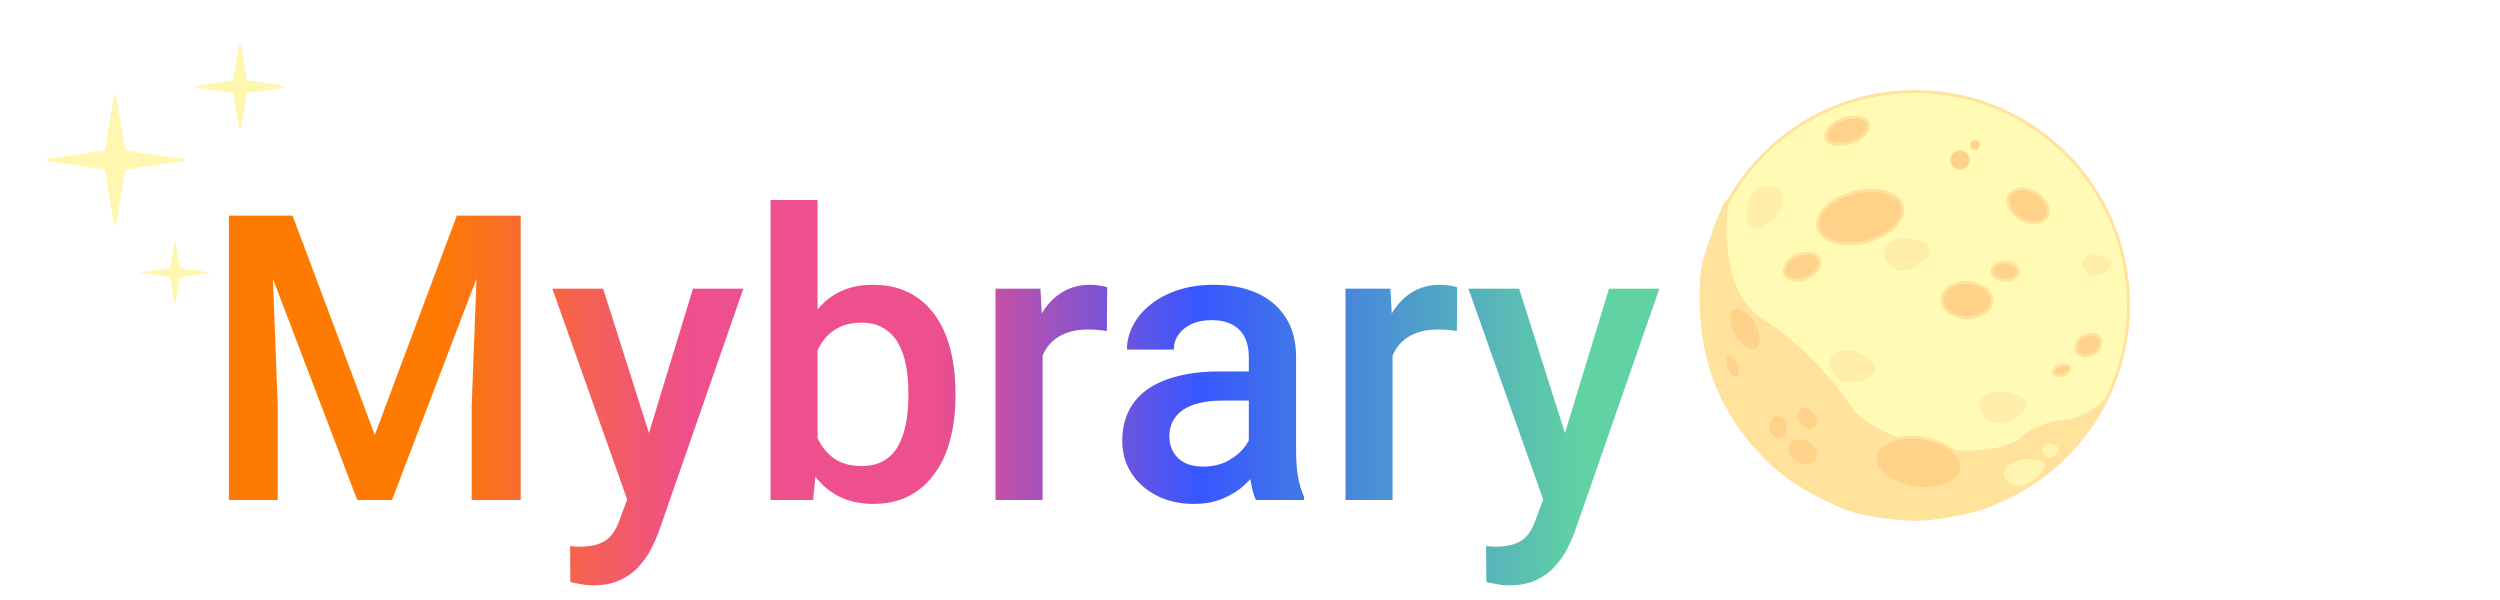 <svg width="250" height="60" viewBox="0 0 250 60" fill="none" xmlns="http://www.w3.org/2000/svg">
<path d="M24.883 21.562H29.258L37.48 43.496L45.684 21.562H50.059L39.199 50H35.723L24.883 21.562ZM22.891 21.562H27.051L27.773 40.547V50H22.891V21.562ZM47.891 21.562H52.07V50H47.168V40.547L47.891 21.562ZM63.555 47.695L69.297 28.867H74.336L65.859 53.223C65.664 53.743 65.41 54.31 65.098 54.922C64.785 55.534 64.375 56.113 63.867 56.66C63.372 57.22 62.754 57.669 62.012 58.008C61.27 58.359 60.371 58.535 59.316 58.535C58.9 58.535 58.496 58.496 58.105 58.418C57.728 58.353 57.37 58.281 57.031 58.203L57.012 54.609C57.142 54.622 57.298 54.635 57.48 54.648C57.676 54.661 57.832 54.668 57.949 54.668C58.73 54.668 59.382 54.57 59.902 54.375C60.423 54.193 60.846 53.893 61.172 53.477C61.51 53.06 61.797 52.5 62.031 51.797L63.555 47.695ZM60.312 28.867L65.332 44.688L66.172 49.648L62.91 50.488L55.234 28.867H60.312ZM77.051 20H81.758V45.488L81.309 50H77.051V20ZM95.547 39.238V39.648C95.547 41.211 95.371 42.65 95.019 43.965C94.681 45.267 94.16 46.4 93.457 47.363C92.767 48.327 91.908 49.075 90.879 49.609C89.863 50.13 88.685 50.391 87.344 50.391C86.029 50.391 84.883 50.143 83.906 49.648C82.93 49.154 82.109 48.45 81.445 47.539C80.794 46.628 80.267 45.54 79.863 44.277C79.46 43.014 79.173 41.621 79.004 40.098V38.789C79.173 37.253 79.46 35.859 79.863 34.609C80.267 33.346 80.794 32.259 81.445 31.348C82.109 30.423 82.923 29.713 83.887 29.219C84.863 28.724 86.003 28.477 87.305 28.477C88.659 28.477 89.85 28.737 90.879 29.258C91.921 29.779 92.787 30.521 93.477 31.484C94.167 32.435 94.681 33.568 95.019 34.883C95.371 36.198 95.547 37.65 95.547 39.238ZM90.84 39.648V39.238C90.84 38.288 90.762 37.396 90.606 36.562C90.449 35.716 90.189 34.974 89.824 34.336C89.473 33.698 88.991 33.197 88.379 32.832C87.78 32.454 87.031 32.266 86.133 32.266C85.299 32.266 84.583 32.409 83.984 32.695C83.385 32.982 82.884 33.372 82.481 33.867C82.077 34.362 81.758 34.935 81.523 35.586C81.302 36.237 81.152 36.94 81.074 37.695V41.23C81.191 42.207 81.439 43.105 81.816 43.926C82.207 44.733 82.754 45.384 83.457 45.879C84.16 46.361 85.065 46.602 86.172 46.602C87.044 46.602 87.78 46.426 88.379 46.074C88.978 45.723 89.453 45.234 89.805 44.609C90.169 43.971 90.43 43.229 90.586 42.383C90.755 41.536 90.84 40.625 90.84 39.648ZM104.258 32.891V50H99.551V28.867H104.043L104.258 32.891ZM110.723 28.73L110.684 33.105C110.397 33.053 110.085 33.014 109.746 32.988C109.421 32.962 109.095 32.949 108.77 32.949C107.962 32.949 107.253 33.066 106.641 33.301C106.029 33.522 105.514 33.848 105.098 34.277C104.694 34.694 104.382 35.202 104.16 35.801C103.939 36.4 103.809 37.07 103.77 37.812L102.695 37.891C102.695 36.562 102.826 35.332 103.086 34.199C103.346 33.066 103.737 32.07 104.258 31.211C104.792 30.352 105.456 29.681 106.25 29.199C107.057 28.717 107.988 28.477 109.043 28.477C109.329 28.477 109.635 28.503 109.961 28.555C110.299 28.607 110.553 28.665 110.723 28.73ZM124.883 45.762V35.684C124.883 34.928 124.746 34.277 124.473 33.73C124.199 33.184 123.783 32.76 123.223 32.461C122.676 32.161 121.986 32.012 121.152 32.012C120.384 32.012 119.72 32.142 119.16 32.402C118.6 32.663 118.164 33.014 117.852 33.457C117.539 33.9 117.383 34.401 117.383 34.961H112.695C112.695 34.128 112.897 33.32 113.301 32.539C113.704 31.758 114.29 31.061 115.059 30.449C115.827 29.837 116.745 29.355 117.812 29.004C118.88 28.652 120.078 28.477 121.406 28.477C122.995 28.477 124.401 28.744 125.625 29.277C126.862 29.811 127.832 30.619 128.535 31.699C129.251 32.767 129.609 34.108 129.609 35.723V45.117C129.609 46.081 129.674 46.947 129.805 47.715C129.948 48.47 130.15 49.128 130.41 49.688V50H125.586C125.365 49.492 125.189 48.848 125.059 48.066C124.941 47.272 124.883 46.504 124.883 45.762ZM125.566 37.148L125.605 40.059H122.227C121.354 40.059 120.586 40.143 119.922 40.312C119.258 40.469 118.704 40.703 118.262 41.016C117.819 41.328 117.487 41.706 117.266 42.148C117.044 42.591 116.934 43.092 116.934 43.652C116.934 44.212 117.064 44.727 117.324 45.195C117.585 45.651 117.962 46.009 118.457 46.27C118.965 46.53 119.577 46.66 120.293 46.66C121.257 46.66 122.096 46.465 122.812 46.074C123.542 45.671 124.115 45.182 124.531 44.609C124.948 44.023 125.169 43.47 125.195 42.949L126.719 45.039C126.562 45.573 126.296 46.146 125.918 46.758C125.54 47.37 125.046 47.956 124.434 48.516C123.835 49.062 123.112 49.512 122.266 49.863C121.432 50.215 120.469 50.391 119.375 50.391C117.995 50.391 116.764 50.117 115.684 49.57C114.603 49.01 113.757 48.262 113.145 47.324C112.533 46.374 112.227 45.3 112.227 44.102C112.227 42.982 112.435 41.992 112.852 41.133C113.281 40.26 113.906 39.531 114.727 38.945C115.56 38.359 116.576 37.917 117.773 37.617C118.971 37.305 120.339 37.148 121.875 37.148H125.566ZM139.258 32.891V50H134.551V28.867H139.043L139.258 32.891ZM145.723 28.73L145.684 33.105C145.397 33.053 145.085 33.014 144.746 32.988C144.421 32.962 144.095 32.949 143.77 32.949C142.962 32.949 142.253 33.066 141.641 33.301C141.029 33.522 140.514 33.848 140.098 34.277C139.694 34.694 139.382 35.202 139.16 35.801C138.939 36.4 138.809 37.07 138.77 37.812L137.695 37.891C137.695 36.562 137.826 35.332 138.086 34.199C138.346 33.066 138.737 32.07 139.258 31.211C139.792 30.352 140.456 29.681 141.25 29.199C142.057 28.717 142.988 28.477 144.043 28.477C144.329 28.477 144.635 28.503 144.961 28.555C145.299 28.607 145.553 28.665 145.723 28.73ZM155.156 47.695L160.898 28.867H165.938L157.461 53.223C157.266 53.743 157.012 54.31 156.699 54.922C156.387 55.534 155.977 56.113 155.469 56.66C154.974 57.22 154.355 57.669 153.613 58.008C152.871 58.359 151.973 58.535 150.918 58.535C150.501 58.535 150.098 58.496 149.707 58.418C149.329 58.353 148.971 58.281 148.633 58.203L148.613 54.609C148.743 54.622 148.9 54.635 149.082 54.648C149.277 54.661 149.434 54.668 149.551 54.668C150.332 54.668 150.983 54.57 151.504 54.375C152.025 54.193 152.448 53.893 152.773 53.477C153.112 53.06 153.398 52.5 153.633 51.797L155.156 47.695ZM151.914 28.867L156.934 44.688L157.773 49.648L154.512 50.488L146.836 28.867H151.914Z" fill="url(#paint0_linear_40_7)"/>
<circle cx="191.5" cy="30.5" r="21.35" fill="url(#paint1_linear_40_7)" stroke="#FFE29C" stroke-width="0.3"/>
<path d="M185.339 41.026C181.739 35.827 177.839 32.86 176.339 32.026C172.339 29.627 172.339 23.026 172.839 20.026C172.439 19.627 171.006 23.86 170.339 26.026C169.539 29.627 170.339 34.193 170.839 36.026C171.639 40.026 174.506 43.693 175.839 45.026C177.839 47.827 182.673 50.193 184.839 51.026C187.239 51.827 190.506 52.026 191.839 52.026C193.439 52.026 196.506 51.36 197.839 51.026C199.439 50.627 202.506 48.86 203.839 48.026C205.839 46.426 208.006 44.026 208.839 43.026C209.639 42.227 210.506 40.36 210.839 39.526C209.639 41.127 207.673 41.86 206.839 42.026C204.439 42.026 202.506 43.36 201.839 44.026C198.239 46.026 192.673 44.86 190.339 44.026C187.139 42.827 185.673 41.526 185.339 41.026Z" fill="#FFE29C" stroke="#FFE29E" stroke-width="0.1"/>
<path d="M196.141 46.909C196.046 47.565 195.507 48.12 194.658 48.472C193.811 48.822 192.683 48.955 191.475 48.781C190.267 48.606 189.223 48.158 188.511 47.583C187.795 47.006 187.436 46.321 187.53 45.664C187.625 45.008 188.164 44.453 189.014 44.101C189.86 43.751 190.988 43.617 192.196 43.792C193.404 43.967 194.448 44.414 195.161 44.989C195.876 45.567 196.236 46.252 196.141 46.909Z" fill="#FFD289" stroke="#FFE29C" stroke-width="0.3"/>
<path d="M181.681 46.057C181.314 46.639 180.394 46.778 179.598 46.277C178.803 45.776 178.532 44.885 178.898 44.304C179.264 43.722 180.185 43.582 180.98 44.084C181.776 44.585 182.047 45.475 181.681 46.057Z" fill="#FFD289" stroke="#FFE29C" stroke-width="0.3"/>
<path d="M175.678 34.964C175.398 35.123 175.006 35.083 174.575 34.83C174.148 34.579 173.712 34.133 173.378 33.547C173.044 32.962 172.882 32.36 172.884 31.865C172.885 31.365 173.05 31.007 173.331 30.847C173.611 30.687 174.004 30.727 174.434 30.98C174.861 31.231 175.297 31.677 175.631 32.263C175.965 32.849 176.127 33.451 176.126 33.946C176.124 34.446 175.959 34.804 175.678 34.964Z" fill="#FFD289" stroke="#FFE29C" stroke-width="0.3"/>
<path d="M173.722 37.779C173.585 37.833 173.397 37.794 173.188 37.625C172.983 37.46 172.785 37.188 172.651 36.846C172.518 36.503 172.48 36.168 172.519 35.908C172.559 35.643 172.671 35.487 172.808 35.433C172.945 35.38 173.133 35.419 173.342 35.587C173.547 35.752 173.745 36.025 173.879 36.367C174.012 36.71 174.05 37.044 174.011 37.305C173.971 37.57 173.859 37.726 173.722 37.779Z" fill="#FFD289" stroke="#FFE29C" stroke-width="0.3"/>
<path d="M177.947 43.98C177.431 44.037 176.902 43.557 176.821 42.831C176.74 42.104 177.151 41.52 177.667 41.462C178.183 41.405 178.712 41.885 178.792 42.611C178.873 43.338 178.463 43.922 177.947 43.98Z" fill="#FFD289" stroke="#FFE29C" stroke-width="0.3"/>
<path d="M181.486 42.847C181.063 43.149 180.368 42.987 179.944 42.391C179.52 41.795 179.594 41.085 180.017 40.784C180.44 40.483 181.135 40.645 181.559 41.241C181.983 41.837 181.909 42.547 181.486 42.847Z" fill="#FFD289" stroke="#FFE29C" stroke-width="0.3"/>
<path d="M190.236 20.624C190.4 21.266 190.116 21.986 189.467 22.637C188.82 23.285 187.83 23.842 186.648 24.145C185.465 24.448 184.329 24.436 183.45 24.179C182.568 23.921 181.973 23.426 181.808 22.784C181.644 22.141 181.928 21.421 182.577 20.77C183.224 20.122 184.214 19.565 185.396 19.262C186.579 18.959 187.715 18.972 188.594 19.229C189.476 19.487 190.071 19.982 190.236 20.624Z" fill="#FFD289" stroke="#FFE29C" stroke-width="0.3"/>
<circle cx="197.5" cy="14.5" r="0.45" fill="#FFD289" stroke="#FFE29C" stroke-width="0.1"/>
<circle cx="196" cy="16" r="0.95" fill="#FFD289" stroke="#FFE29C" stroke-width="0.1"/>
<path d="M186.811 12.347C186.911 12.633 186.808 12.99 186.499 13.346C186.193 13.699 185.704 14.027 185.103 14.235C184.501 14.444 183.915 14.489 183.456 14.402C182.993 14.313 182.691 14.097 182.592 13.811C182.493 13.524 182.596 13.168 182.905 12.812C183.211 12.459 183.699 12.131 184.301 11.923C184.902 11.714 185.488 11.668 185.947 11.756C186.41 11.845 186.712 12.061 186.811 12.347Z" fill="#FFD289" stroke="#FFE29C" stroke-width="0.3"/>
<path d="M199.179 30.107C199.16 30.57 198.882 30.993 198.419 31.298C197.957 31.602 197.321 31.781 196.621 31.753C195.921 31.724 195.301 31.494 194.865 31.153C194.429 30.811 194.186 30.367 194.205 29.904C194.224 29.44 194.503 29.017 194.965 28.712C195.427 28.408 196.063 28.229 196.763 28.257C197.464 28.286 198.083 28.516 198.519 28.857C198.955 29.199 199.198 29.643 199.179 30.107Z" fill="#FFD289" stroke="#FFE29C" stroke-width="0.3"/>
<path d="M210 33.865C210.258 34.326 210.013 35.016 209.354 35.384C208.696 35.752 207.98 35.6 207.722 35.139C207.464 34.677 207.71 33.987 208.368 33.62C209.026 33.252 209.742 33.404 210 33.865Z" fill="#FFD289" stroke="#FFE29C" stroke-width="0.3"/>
<path d="M206.972 36.755C207.006 36.861 206.976 36.997 206.858 37.139C206.742 37.28 206.552 37.41 206.312 37.486C206.072 37.562 205.842 37.566 205.666 37.518C205.488 37.469 205.385 37.375 205.352 37.27C205.318 37.164 205.348 37.028 205.465 36.886C205.581 36.745 205.772 36.615 206.012 36.539C206.251 36.463 206.482 36.459 206.658 36.507C206.836 36.556 206.939 36.65 206.972 36.755Z" fill="#FFD289" stroke="#FFE29C" stroke-width="0.3"/>
<path d="M204.68 21.678C204.479 22.021 204.098 22.23 203.622 22.275C203.146 22.32 202.586 22.198 202.062 21.892C201.538 21.585 201.158 21.157 200.964 20.72C200.77 20.282 200.765 19.848 200.966 19.505C201.166 19.163 201.547 18.953 202.024 18.908C202.5 18.863 203.059 18.985 203.583 19.292C204.108 19.599 204.488 20.026 204.682 20.463C204.876 20.901 204.88 21.336 204.68 21.678Z" fill="#FFD289" stroke="#FFE29C" stroke-width="0.3"/>
<path d="M201.815 27.164C201.806 27.394 201.667 27.611 201.424 27.771C201.181 27.932 200.843 28.028 200.467 28.012C200.092 27.997 199.762 27.874 199.533 27.694C199.304 27.514 199.183 27.287 199.193 27.058C199.202 26.828 199.34 26.611 199.584 26.451C199.827 26.29 200.165 26.194 200.541 26.209C200.916 26.225 201.245 26.348 201.475 26.528C201.704 26.707 201.824 26.935 201.815 27.164Z" fill="#FFD289" stroke="#FFE29C" stroke-width="0.3"/>
<path d="M181.928 25.956C182.049 26.25 181.992 26.602 181.768 26.945C181.545 27.287 181.163 27.604 180.673 27.807C180.182 28.01 179.688 28.054 179.288 27.97C178.888 27.885 178.598 27.676 178.477 27.383C178.356 27.09 178.413 26.737 178.637 26.394C178.86 26.052 179.242 25.735 179.732 25.532C180.223 25.329 180.717 25.285 181.117 25.369C181.517 25.454 181.807 25.663 181.928 25.956Z" fill="#FFD289" stroke="#FFE29C" stroke-width="0.3"/>
<path d="M187.538 36.578C187.038 35.911 185.638 34.678 184.038 35.078C182.438 35.478 183.038 36.911 183.538 37.578C183.705 37.911 184.438 38.478 186.038 38.078C187.638 37.678 187.705 36.911 187.538 36.578Z" fill="#FFE29E" fill-opacity="0.5"/>
<path d="M192.803 24.501C192.102 24.05 190.36 23.382 189 24.315C187.64 25.247 188.702 26.382 189.403 26.832C189.675 27.087 190.56 27.362 191.92 26.43C193.281 25.497 193.076 24.755 192.803 24.501Z" fill="#FFE29E" fill-opacity="0.5"/>
<path d="M175.526 22.814C176.337 22.622 178.027 21.832 178.3 20.206C178.573 18.579 177.02 18.556 176.209 18.748C175.837 18.767 175.024 19.213 174.751 20.84C174.478 22.466 175.154 22.834 175.526 22.814Z" fill="#FFE29E" fill-opacity="0.5"/>
<path d="M202.449 39.981C201.789 39.472 200.11 38.658 198.675 39.471C197.24 40.284 198.201 41.505 198.861 42.014C199.111 42.29 199.969 42.641 201.404 41.828C202.839 41.014 202.698 40.258 202.449 39.981Z" fill="#FFE29E" fill-opacity="0.5"/>
<path d="M204.272 46.124C203.624 45.871 202.038 45.605 200.875 46.558C199.713 47.512 200.719 48.256 201.367 48.508C201.623 48.67 202.425 48.755 203.587 47.801C204.75 46.847 204.528 46.286 204.272 46.124Z" fill="#FFFAB5" fill-opacity="0.8"/>
<path d="M205.715 44.633C205.426 44.449 204.744 44.184 204.335 44.596C203.925 45.008 204.402 45.479 204.692 45.663C204.811 45.768 205.152 45.875 205.561 45.463C205.971 45.051 205.835 44.738 205.715 44.633Z" fill="#FFFAB5" fill-opacity="0.8"/>
<path d="M211.007 26.038C210.578 25.695 209.502 25.146 208.632 25.697C207.761 26.247 208.402 27.071 208.832 27.414C208.997 27.601 209.545 27.836 210.415 27.286C211.285 26.735 211.172 26.224 211.007 26.038Z" fill="#FFE29E" fill-opacity="0.5"/>
<path d="M11.401 9.593C11.42 9.482 11.58 9.482 11.599 9.593L12.496 14.988C12.503 15.03 12.537 15.064 12.58 15.07L18.317 15.901C18.431 15.918 18.431 16.082 18.317 16.099L12.58 16.93C12.537 16.936 12.503 16.97 12.496 17.012L11.599 22.407C11.58 22.518 11.42 22.518 11.401 22.407L10.504 17.012C10.497 16.97 10.463 16.936 10.42 16.93L4.683 16.099C4.569 16.082 4.569 15.918 4.683 15.901L10.42 15.07C10.463 15.064 10.497 15.03 10.504 14.988L11.401 9.593Z" fill="#FFF7AF"/>
<g filter="url(#filter0_f_40_7)">
<path d="M11.401 9.593C11.42 9.482 11.58 9.482 11.599 9.593L12.496 14.988C12.503 15.03 12.537 15.064 12.58 15.07L18.317 15.901C18.431 15.918 18.431 16.082 18.317 16.099L12.58 16.93C12.537 16.936 12.503 16.97 12.496 17.012L11.599 22.407C11.58 22.518 11.42 22.518 11.401 22.407L10.504 17.012C10.497 16.97 10.463 16.936 10.42 16.93L4.683 16.099C4.569 16.082 4.569 15.918 4.683 15.901L10.42 15.07C10.463 15.064 10.497 15.03 10.504 14.988L11.401 9.593Z" fill="#FFF7AF"/>
</g>
<g opacity="0.01">
<path d="M238.401 8.593C238.42 8.482 238.58 8.482 238.599 8.593L239.496 13.988C239.503 14.03 239.537 14.064 239.58 14.07L245.317 14.901C245.431 14.918 245.431 15.082 245.317 15.099L239.58 15.93C239.537 15.936 239.503 15.97 239.496 16.012L238.599 21.407C238.58 21.518 238.42 21.518 238.401 21.407L237.504 16.012C237.497 15.97 237.463 15.936 237.42 15.93L231.683 15.099C231.569 15.082 231.569 14.918 231.683 14.901L237.42 14.07C237.463 14.064 237.497 14.03 237.504 13.988L238.401 8.593Z" fill="#FFF7AF"/>
<g filter="url(#filter1_f_40_7)">
<path d="M238.401 8.593C238.42 8.482 238.58 8.482 238.599 8.593L239.496 13.988C239.503 14.03 239.537 14.064 239.58 14.07L245.317 14.901C245.431 14.918 245.431 15.082 245.317 15.099L239.58 15.93C239.537 15.936 239.503 15.97 239.496 16.012L238.599 21.407C238.58 21.518 238.42 21.518 238.401 21.407L237.504 16.012C237.497 15.97 237.463 15.936 237.42 15.93L231.683 15.099C231.569 15.082 231.569 14.918 231.683 14.901L237.42 14.07C237.463 14.064 237.497 14.03 237.504 13.988L238.401 8.593Z" fill="#FFF7AF"/>
</g>
</g>
<path d="M17.5 24L17.97 26.828L21 27.267L17.97 27.706L17.5 30.533L17.03 27.706L14 27.267L17.03 26.828L17.5 24Z" fill="#FFF7AF"/>
<g filter="url(#filter2_f_40_7)">
<path d="M17.5 24L17.97 26.828L21 27.267L17.97 27.706L17.5 30.533L17.03 27.706L14 27.267L17.03 26.828L17.5 24Z" fill="#FFF7AF"/>
</g>
<path d="M23.901 4.593C23.92 4.482 24.08 4.482 24.099 4.593L24.66 7.968C24.667 8.011 24.701 8.044 24.744 8.05L28.317 8.568C28.431 8.584 28.431 8.749 28.317 8.766L24.744 9.283C24.701 9.289 24.667 9.323 24.66 9.366L24.099 12.74C24.08 12.852 23.92 12.852 23.901 12.74L23.34 9.366C23.333 9.323 23.299 9.289 23.256 9.283L19.683 8.766C19.569 8.749 19.569 8.584 19.683 8.568L23.256 8.05C23.299 8.044 23.333 8.011 23.34 7.968L23.901 4.593Z" fill="#FFF7AF"/>
<g filter="url(#filter3_f_40_7)">
<path d="M23.901 4.593C23.92 4.482 24.08 4.482 24.099 4.593L24.66 7.968C24.667 8.011 24.701 8.044 24.744 8.05L28.317 8.568C28.431 8.584 28.431 8.749 28.317 8.766L24.744 9.283C24.701 9.289 24.667 9.323 24.66 9.366L24.099 12.74C24.08 12.852 23.92 12.852 23.901 12.74L23.34 9.366C23.333 9.323 23.299 9.289 23.256 9.283L19.683 8.766C19.569 8.749 19.569 8.584 19.683 8.568L23.256 8.05C23.299 8.044 23.333 8.011 23.34 7.968L23.901 4.593Z" fill="#FFF7AF"/>
</g>
<defs>
<filter id="filter0_f_40_7" x="0.598" y="5.51" width="21.805" height="20.981" filterUnits="userSpaceOnUse" color-interpolation-filters="sRGB">
<feFlood flood-opacity="0" result="BackgroundImageFix"/>
<feBlend mode="normal" in="SourceGraphic" in2="BackgroundImageFix" result="shape"/>
<feGaussianBlur stdDeviation="2" result="effect1_foregroundBlur_40_7"/>
</filter>
<filter id="filter1_f_40_7" x="227.598" y="4.51" width="21.805" height="20.981" filterUnits="userSpaceOnUse" color-interpolation-filters="sRGB">
<feFlood flood-opacity="0" result="BackgroundImageFix"/>
<feBlend mode="normal" in="SourceGraphic" in2="BackgroundImageFix" result="shape"/>
<feGaussianBlur stdDeviation="2" result="effect1_foregroundBlur_40_7"/>
</filter>
<filter id="filter2_f_40_7" x="10" y="20" width="15" height="14.533" filterUnits="userSpaceOnUse" color-interpolation-filters="sRGB">
<feFlood flood-opacity="0" result="BackgroundImageFix"/>
<feBlend mode="normal" in="SourceGraphic" in2="BackgroundImageFix" result="shape"/>
<feGaussianBlur stdDeviation="2" result="effect1_foregroundBlur_40_7"/>
</filter>
<filter id="filter3_f_40_7" x="15.598" y="0.51" width="16.805" height="16.314" filterUnits="userSpaceOnUse" color-interpolation-filters="sRGB">
<feFlood flood-opacity="0" result="BackgroundImageFix"/>
<feBlend mode="normal" in="SourceGraphic" in2="BackgroundImageFix" result="shape"/>
<feGaussianBlur stdDeviation="2" result="effect1_foregroundBlur_40_7"/>
</filter>
<linearGradient id="paint0_linear_40_7" x1="43.275" y1="50.359" x2="167" y2="50.359" gradientUnits="userSpaceOnUse">
<stop stop-color="#FF7A00"/>
<stop offset="0.208" stop-color="#EE4F8D"/>
<stop offset="0.406" stop-color="#EE4F8D"/>
<stop offset="0.62" stop-color="#3757FF"/>
<stop offset="0.927" stop-color="#61D2A3"/>
</linearGradient>
<linearGradient id="paint1_linear_40_7" x1="191.5" y1="9" x2="191.5" y2="52" gradientUnits="userSpaceOnUse">
<stop stop-color="#FFFAB4"/>
<stop offset="1" stop-color="#FFFAB5"/>
</linearGradient>
</defs>
</svg>
